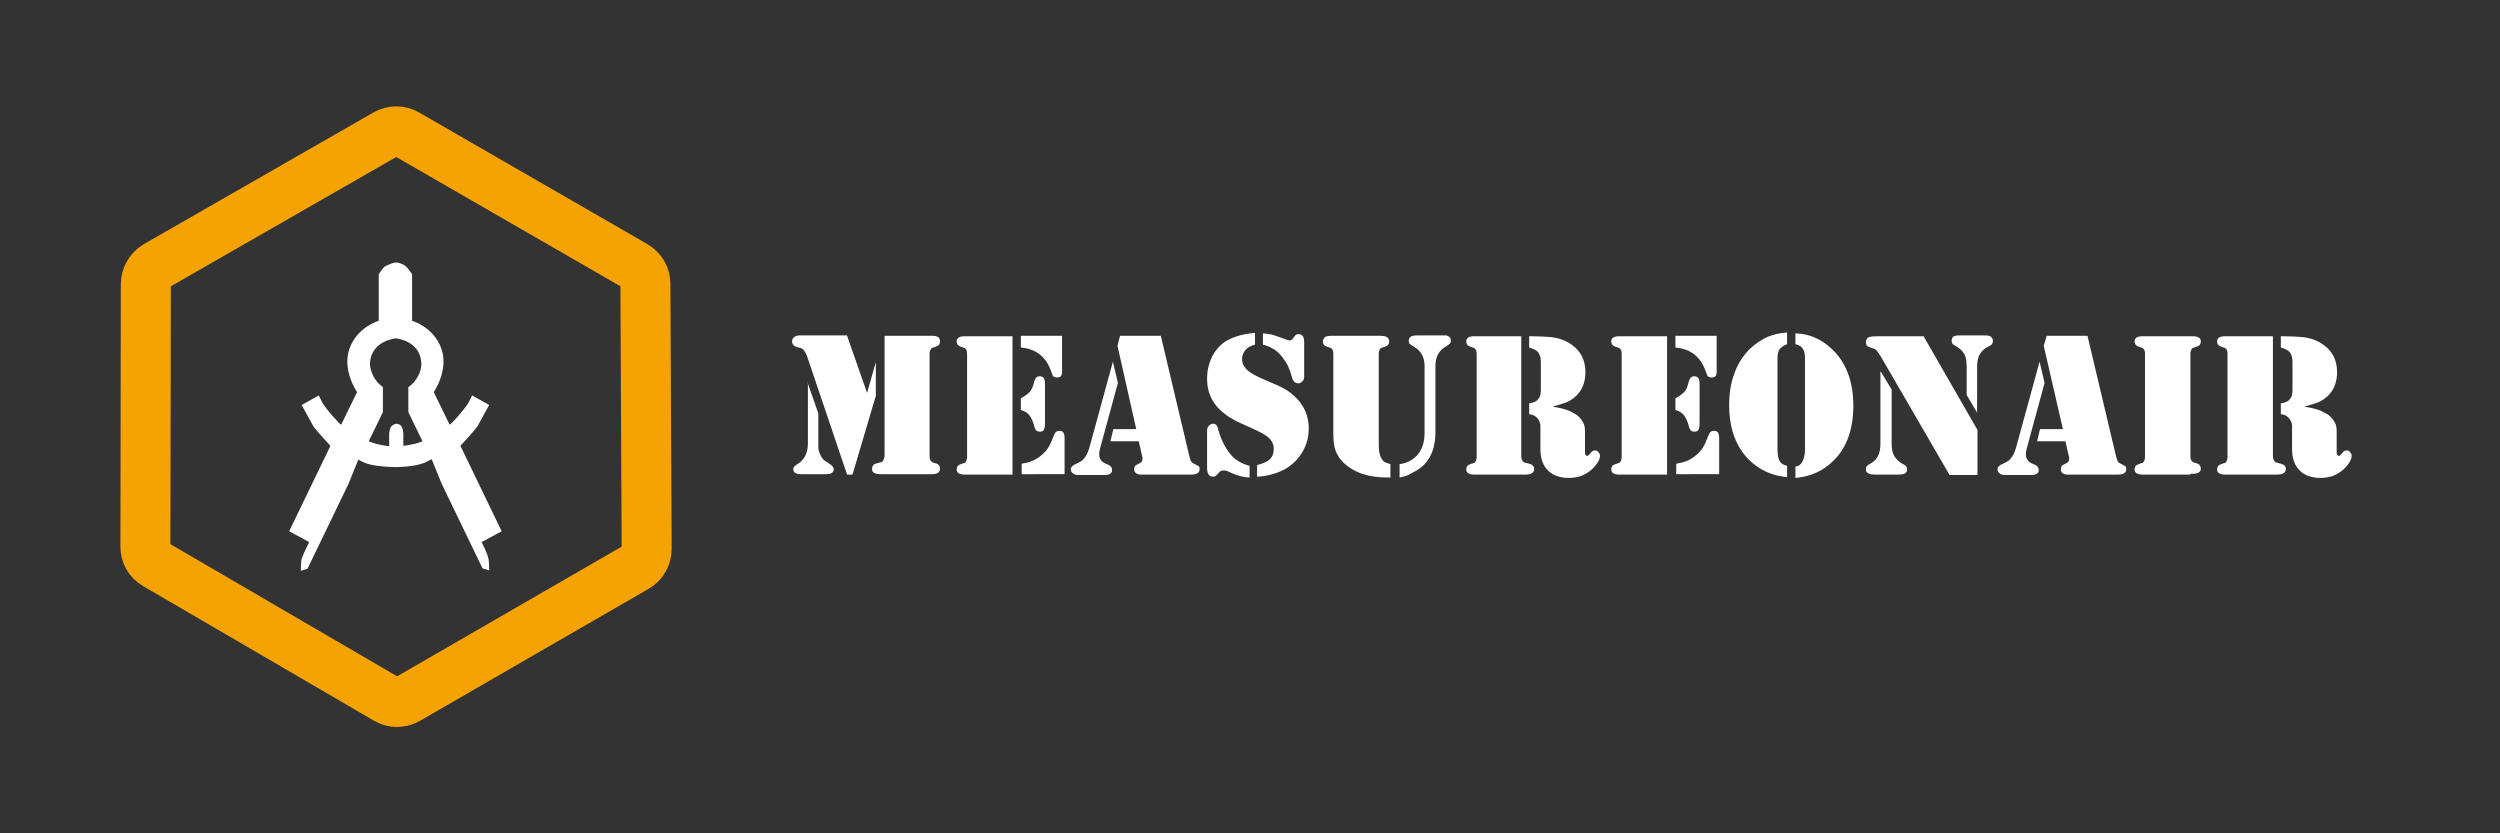<?xml version="1.0" encoding="utf-8"?>
<!-- Generator: Adobe Illustrator 21.0.0, SVG Export Plug-In . SVG Version: 6.00 Build 0)  -->
<svg version="1.1" id="Logo" xmlns="http://www.w3.org/2000/svg" xmlns:xlink="http://www.w3.org/1999/xlink" x="0px" y="0px"
	 viewBox="0 0 600 200" style="enable-background:new 0 0 600 200;" xml:space="preserve">
<rect x="0" y="0" width="600" height="200" fill="#333333" stroke="none"/>
<style type="text/css">
	.st0{display:none;}
	.st1{fill:#FFFFFF;}
	.st2{fill:none;stroke:#F5A302;stroke-width:12;}
</style>
<rect id="Background_x5F_Rect" class="st0" width="600" height="200"/>
<path id="Compass_x5F_Path" class="st1" d="M115.6,130.1l4.8-2.6l-9.9-20.5c0,0,3.1-3.3,4.1-4.7c0.3-0.5,2.8-5.1,2.8-5.1l-4.1-2.3
	c0,0-0.6,1.3-0.9,1.8c-0.8,1.4-4.2,5.3-4.5,5.2l-3.8-7.8c0,0,3.7-5.3,1.8-10.5s-7-6.6-7-6.6l0-11.2c0,0-1-1.4-1.4-1.8
	c-0.5-0.5-1.7-1-2.4-1c-0.7,0-2.2,0.6-2.8,1c-0.5,0.4-1.4,1.8-1.4,1.8l0,11.2c0,0-5.1,1.4-7,6.6s1.8,10.5,1.8,10.5l-3.8,7.8
	c-0.3,0.1-3.7-3.8-4.5-5.2c-0.3-0.6-0.9-1.8-0.9-1.8l-4.1,2.3c0,0,2.5,4.6,2.8,5.1c1,1.4,4.1,4.7,4.1,4.7l-9.9,20.5l4.8,2.6
	c0,0-1.5,3-1.8,4c-0.2,0.6-0.2,2.9-0.2,2.9l1.6-0.5l9.8-20.3l2.4-5.9c0,0,1,0.6,1.6,0.8c2.5,1,7.4,1,7.4,1s4.6,0,7-1.1
	c0.6-0.3,1.6-0.8,1.6-0.8l2.4,5.9l9.8,20.3l1.6,0.5c0,0,0-2.3-0.2-2.9C117.1,133.1,115.6,130.1,115.6,130.1z M99.6,106.5
	c-1.2,0.3-2.8,0.5-2.8,0.5l0-2.2c0,0,0.1-1.5-0.4-2.4c-0.4-0.7-1.3-0.7-1.3-0.7s-0.8,0.1-1.3,0.8c-0.5,0.9-0.4,2.4-0.4,2.4l0,2.2
	c0,0-1.6-0.2-2.8-0.5c-0.9-0.2-2.1-0.7-2.1-0.7l1.9-3.9l1.5-3.1v-6c0,0-1.3-0.8-2.3-2.6c-0.5-1.1-0.9-2.2-0.8-3.4
	c0.5-5.2,6.2-5.7,6.2-5.7s5.7,0.5,6.1,5.7c0.1,1.2-0.2,2.4-0.8,3.4c-0.9,1.8-2.3,2.6-2.3,2.6v6l1.5,3.1l1.9,3.9
	C101.7,105.8,100.5,106.3,99.6,106.5z"/>
<path id="Border_x5F_Path" class="st2" d="M97.8,167.8l54.9-31.7c1.6-0.9,2.5-2.6,2.5-4.4l-0.3-63.6c0-1.8-1-3.4-2.5-4.3L97.6,32.2
	c-1.5-0.9-3.4-0.9-5,0L37.5,63.8C36,64.7,35,66.4,35,68.2l-0.1,63c0,1.8,0.9,3.4,2.5,4.3l55.4,32.3
	C94.3,168.7,96.2,168.7,97.8,167.8z"/>
<g>
	<path class="st1" d="M203.3,80.6l4.8,13.7l2.1-7.4V95l-5.6,18.9h-1.3l-9.5-28.1c-0.3-0.9-0.7-1.6-1-1.9c-0.2-0.2-0.6-0.4-1.1-0.5
		c-1.1-0.2-1.6-0.7-1.6-1.5c0-0.4,0.2-0.8,0.5-1c0.3-0.2,0.7-0.4,1.3-0.4H203.3z M193.8,91.8l2.6,7.4v7.3c0,0.7,0,1.3,0.1,1.6
		c0.1,0.3,0.2,0.7,0.4,1.1c0.3,0.7,0.8,1.3,1.4,1.6l0.9,0.6c0.6,0.4,0.9,0.8,0.9,1.2c0,0.8-0.6,1.2-1.8,1.2h-6.1
		c-1.2,0-1.8-0.4-1.8-1.2c0-0.3,0.1-0.5,0.2-0.6c0.1-0.1,0.3-0.3,0.6-0.5c1.8-1,2.7-2.7,2.7-5.1V91.8z M212.3,80.6h10.8h0.7
		c1.2,0,1.8,0.4,1.8,1.3c0,0.7-0.3,1.1-1,1.3c-0.5,0.2-0.9,0.3-0.9,0.3c-0.1,0-0.2,0.1-0.3,0.3c-0.2,0.3-0.3,0.7-0.3,1.2v24.4
		c0,0.6,0.1,1,0.3,1.2c0.1,0.1,0.2,0.2,0.3,0.3c0.1,0,0.4,0.2,0.9,0.3c0.7,0.2,1,0.7,1,1.3c0,0.8-0.6,1.3-1.8,1.3h-0.7h-10.9h-0.8
		c-0.7,0-1.3-0.1-1.6-0.3c-0.4-0.2-0.5-0.5-0.5-1c0-0.7,0.4-1.2,1.2-1.3c0.6-0.2,1-0.3,1.1-0.3c0.1,0,0.2-0.1,0.3-0.3
		c0.2-0.3,0.4-0.8,0.4-1.4V80.6z"/>
	<path class="st1" d="M243,80.6v33.3h-10.9h-0.6c-0.6,0-1-0.1-1.4-0.3c-0.3-0.2-0.5-0.5-0.5-0.9c0-0.7,0.3-1.1,1-1.3
		c0.5-0.2,0.9-0.3,0.9-0.3c0.1,0,0.2-0.1,0.3-0.3c0.2-0.3,0.3-0.7,0.3-1.2V85c0-0.6-0.1-1-0.3-1.2c-0.1-0.1-0.2-0.2-0.3-0.3
		c-0.1,0-0.4-0.1-0.9-0.3c-0.7-0.2-1-0.7-1-1.3c0-0.4,0.2-0.7,0.5-0.9c0.3-0.2,0.8-0.3,1.4-0.3h0.6H243z M245,98.4v-2.8
		c0.9-0.5,1.6-1,2.1-1.5c0.5-0.5,0.8-1.3,1-2.1c0.1-0.6,0.3-1,0.5-1.3c0.2-0.2,0.5-0.4,0.9-0.4c0.5,0,0.9,0.2,1.1,0.6
		c0.1,0.2,0.2,0.7,0.2,1.4v9.3c0,0.8-0.1,1.3-0.3,1.6s-0.5,0.4-0.9,0.4c-0.4,0-0.7-0.1-0.9-0.3c-0.2-0.2-0.4-0.6-0.5-1.1
		c-0.3-1.1-0.7-2-1.2-2.6C246.5,99,245.8,98.6,245,98.4z M245.1,80.6h9.8v8.6c0,0.5-0.1,0.9-0.3,1.1c-0.2,0.2-0.5,0.3-0.9,0.3
		c-0.4,0-0.6-0.1-0.8-0.2c-0.2-0.1-0.3-0.4-0.5-0.9c-0.6-1.9-1.5-3.3-2.7-4.3c-1.2-1-2.7-1.6-4.7-1.8V80.6z M245.2,113.9v-2.6
		c1.1-0.2,1.9-0.4,2.6-0.7c0.7-0.3,1.4-0.7,2.1-1.3c0.7-0.6,1.3-1.2,1.7-1.9c0.4-0.6,0.8-1.5,1.2-2.6c0.2-0.5,0.4-0.9,0.6-1.1
		c0.2-0.2,0.5-0.3,0.8-0.3c0.5,0,0.8,0.1,1,0.4c0.2,0.3,0.3,0.7,0.3,1.4v8.6H245.2z"/>
	<path class="st1" d="M267.1,86.8l1.2,5.1l-4.3,15.8c-0.1,0.5-0.2,0.9-0.2,1.3c0,1,0.5,1.8,1.4,2.2l0.9,0.4c0.5,0.2,0.8,0.7,0.8,1.2
		c0,0.8-0.6,1.2-1.8,1.2h-6.2c-0.6,0-1.1-0.1-1.4-0.4c-0.4-0.3-0.5-0.6-0.5-1c0-0.5,0.4-0.9,1.1-1.2c0.7-0.3,1.2-0.6,1.5-0.8
		c0.3-0.2,0.6-0.6,0.9-1c0.5-0.7,0.8-1.6,1.1-2.7L267.1,86.8z M268.8,80.6h9.8l6.8,28.7c0.1,0.5,0.3,1,0.4,1.3
		c0.1,0.3,0.5,0.6,1,0.8c0.4,0.2,0.7,0.4,0.9,0.5c0.2,0.2,0.2,0.4,0.2,0.7c0,0.8-0.6,1.3-1.9,1.3h-12.2c-0.5,0-0.9-0.1-1.2-0.4
		c-0.3-0.2-0.4-0.5-0.4-0.9c0-0.3,0.1-0.6,0.2-0.7c0.1-0.2,0.4-0.4,0.9-0.6c0.3-0.2,0.6-0.3,0.7-0.5c0.1-0.2,0.2-0.4,0.2-0.7
		c0-0.3,0-0.5-0.1-0.7l-0.8-3.5h-6.8l0.7-2.9h5.5L268.2,83L268.8,80.6z"/>
	<path class="st1" d="M301.2,79.9v2.8c-1,0.3-1.8,0.7-2.3,1.3c-0.5,0.6-0.8,1.3-0.8,2.1c0,0.8,0.2,1.5,0.7,2.1
		c0.4,0.6,1.2,1.2,2.1,1.7c0.7,0.4,2.2,1.1,4.6,2.1c1.5,0.6,2.6,1.2,3.4,1.7c0.8,0.5,1.6,1.2,2.3,1.9c1.9,2,2.9,4.4,2.9,7.2
		c0,2.1-0.5,4-1.6,5.8c-1,1.7-2.5,3.1-4.3,4.1c-1,0.5-2,0.9-3.2,1.2c-1.2,0.3-2.3,0.5-3.3,0.5v-2.8c1.4-0.3,2.4-0.8,3.1-1.4
		c0.6-0.6,0.9-1.4,0.9-2.5c0-1.1-0.5-2.1-1.5-2.9c-0.7-0.5-1.9-1.2-3.7-2c-2-0.9-3.4-1.5-4.1-1.9c-0.7-0.4-1.5-0.8-2.1-1.3
		c-3.1-2.2-4.6-5.1-4.6-8.7c0-1.9,0.4-3.6,1.1-5.1c0.8-1.6,1.8-2.8,3.2-3.8C296,80.8,298.4,80.1,301.2,79.9z M299.9,111.8v2.8
		c-1.3,0-2.8-0.4-4.4-1.1c-0.6-0.3-1-0.5-1.2-0.5c-0.2-0.1-0.4-0.1-0.7-0.1c-0.3,0-0.6,0.1-0.7,0.2c-0.2,0.1-0.4,0.4-0.8,0.8
		c-0.3,0.4-0.6,0.5-1,0.5c-0.9,0-1.4-0.7-1.4-2.1v-8.9c0-0.5,0.1-0.8,0.4-1.2c0.3-0.3,0.6-0.5,1-0.5c0.4,0,0.6,0.1,0.8,0.3
		c0.2,0.2,0.4,0.6,0.5,1.2c0.4,1.4,0.9,2.7,1.6,3.9s1.5,2.3,2.5,3.1C297.6,111,298.7,111.5,299.9,111.8z M303.1,82.7v-2.7
		c1,0.1,1.8,0.2,2.5,0.4c0.7,0.2,1.7,0.6,3.1,1.1c0.3,0.1,0.6,0.2,0.8,0.2c0.3,0,0.5-0.1,0.7-0.3l0.5-0.7c0.3-0.4,0.6-0.5,1-0.5
		c0.4,0,0.8,0.2,1,0.5c0.2,0.3,0.3,0.8,0.3,1.5v8.1c0,0.5-0.1,0.9-0.4,1.2c-0.3,0.3-0.6,0.5-1,0.5c-0.3,0-0.6-0.1-0.9-0.3
		c-0.1-0.1-0.3-0.3-0.4-0.5c-0.1-0.2-0.2-0.5-0.3-0.9c-0.2-0.8-0.5-1.6-0.9-2.5c-0.4-0.8-1-1.6-1.5-2.3
		C306.4,84,304.9,83.2,303.1,82.7z"/>
	<path class="st1" d="M320,104.2V85c0-0.6-0.1-1-0.3-1.2c-0.1-0.1-0.2-0.2-0.3-0.3c-0.1,0-0.4-0.1-0.9-0.3c-0.7-0.2-1-0.6-1-1.3
		c0-0.4,0.2-0.7,0.5-1c0.3-0.2,0.8-0.3,1.4-0.3h0.6h10.9h0.6l0.9,0.1c0.3,0.1,0.5,0.2,0.7,0.4c0.2,0.2,0.3,0.5,0.3,0.8
		c0,0.7-0.3,1.1-1,1.3c-0.5,0.2-0.9,0.3-0.9,0.3c-0.1,0-0.2,0.1-0.3,0.3c-0.2,0.3-0.3,0.7-0.3,1.2v20.5c0,1.4,0,2.3,0.1,2.9
		c0.1,0.5,0.2,1,0.5,1.5c0.2,0.4,0.4,0.7,0.7,0.9c0.3,0.2,0.8,0.4,1.5,0.6v3.2h-0.5c-2.1,0-3.9-0.2-5.3-0.6c-1.6-0.4-3.1-1.1-4.3-2
		c-1.2-0.9-2.1-1.8-2.6-2.9C320.3,108,320,106.4,320,104.2z M335.9,114.6v-3.2c1.6-0.2,3-0.9,4.1-2c1.2-1.3,1.9-3.1,1.9-5.5V87.9
		c0-2.2-0.9-3.8-2.6-4.7c-0.5-0.3-0.8-0.5-1-0.7c-0.2-0.2-0.2-0.5-0.2-0.8c0-0.4,0.2-0.7,0.5-0.9c0.3-0.2,0.8-0.3,1.5-0.3h6
		c0.5,0,0.8,0,1,0c0.2,0,0.3,0.1,0.5,0.2c0.4,0.2,0.6,0.6,0.6,1c0,0.4-0.1,0.7-0.4,0.9c-0.1,0.1-0.4,0.3-1,0.7
		c-0.7,0.4-1.3,1-1.7,1.8c-0.4,0.8-0.6,1.7-0.6,2.7v15.9c0,2.7-0.6,5-1.8,6.7c-0.9,1.3-2.1,2.3-3.8,3.1
		C338,114.1,337,114.4,335.9,114.6z"/>
	<path class="st1" d="M365.1,80.6v28.7c0,0.6,0.1,1.1,0.4,1.4c0.1,0.2,0.3,0.3,0.4,0.3c0.1,0,0.5,0.1,1.1,0.3
		c0.8,0.2,1.2,0.6,1.2,1.3c0,0.4-0.2,0.8-0.6,1c-0.3,0.2-0.8,0.3-1.5,0.3h-0.8h-10.9h-0.6c-0.6,0-1-0.1-1.4-0.3
		c-0.3-0.2-0.5-0.5-0.5-0.9c0-0.7,0.3-1.1,1-1.3c0.5-0.2,0.9-0.3,0.9-0.3c0.1,0,0.2-0.1,0.3-0.3c0.2-0.3,0.3-0.7,0.3-1.2V85
		c0-0.6-0.1-1-0.3-1.2c-0.1-0.1-0.2-0.2-0.3-0.3c-0.1,0-0.4-0.1-0.9-0.3c-0.7-0.2-1-0.7-1-1.3c0-0.4,0.2-0.7,0.5-0.9
		c0.3-0.2,0.8-0.3,1.4-0.3h0.6H365.1z M372.6,97.6c1.5,0.2,2.6,0.5,3.5,0.8c0.8,0.3,1.5,0.7,2.2,1.1c0.7,0.5,1.2,1.1,1.6,1.8
		c0.4,0.7,0.5,1.4,0.5,2.2v5.1c0,0.5,0.2,0.8,0.5,0.8c0.1,0,0.2,0,0.3-0.1c0.1-0.1,0.2-0.2,0.4-0.4c0.4-0.6,0.8-0.8,1.2-0.8
		c0.3,0,0.6,0.1,0.8,0.4c0.3,0.3,0.4,0.6,0.4,0.9c0,0.5-0.2,1.1-0.7,1.8c-0.5,0.7-1.1,1.4-1.8,1.9c-0.7,0.5-1.4,0.9-2.2,1.2
		c-0.8,0.2-1.7,0.4-2.8,0.4c-2.1,0-3.8-0.6-5-1.8c-1.2-1.2-1.8-2.9-1.8-5.1v-4.1c0-0.9,0-1.4,0-1.6c-0.1-0.7-0.3-1.2-0.7-1.7
		c-0.5-0.6-1.1-0.9-2-1v-2.6c0.9-0.1,1.5-0.4,1.9-0.7c0.3-0.3,0.5-0.6,0.7-1c0.1-0.4,0.2-0.9,0.2-1.7v-6.5c0-1-0.2-1.8-0.6-2.3
		c-0.4-0.5-1.1-0.9-2.2-1.2v-2.7h0.6c1.8,0,3.3,0.1,4.6,0.2c1.9,0.2,3.6,0.8,5.1,1.9c2.1,1.5,3.2,3.7,3.2,6.5c0,2.3-0.7,4.2-2.1,5.6
		c-0.6,0.6-1.3,1.1-2.1,1.5S374.2,97.1,372.6,97.6z"/>
	<path class="st1" d="M400.1,80.6v33.3h-10.9h-0.6c-0.6,0-1-0.1-1.4-0.3c-0.3-0.2-0.5-0.5-0.5-0.9c0-0.7,0.3-1.1,1-1.3
		c0.5-0.2,0.9-0.3,0.9-0.3c0.1,0,0.2-0.1,0.3-0.3c0.2-0.3,0.3-0.7,0.3-1.2V85c0-0.6-0.1-1-0.3-1.2c-0.1-0.1-0.2-0.2-0.3-0.3
		c-0.1,0-0.4-0.1-0.9-0.3c-0.7-0.2-1-0.7-1-1.3c0-0.4,0.2-0.7,0.5-0.9c0.3-0.2,0.8-0.3,1.4-0.3h0.6H400.1z M402.1,98.4v-2.8
		c0.9-0.5,1.6-1,2.1-1.5c0.5-0.5,0.8-1.3,1-2.1c0.1-0.6,0.3-1,0.5-1.3c0.2-0.2,0.5-0.4,0.9-0.4c0.5,0,0.9,0.2,1.1,0.6
		c0.1,0.2,0.2,0.7,0.2,1.4v9.3c0,0.8-0.1,1.3-0.3,1.6s-0.5,0.4-0.9,0.4c-0.4,0-0.7-0.1-0.9-0.3c-0.2-0.2-0.4-0.6-0.5-1.1
		c-0.3-1.1-0.7-2-1.2-2.6C403.6,99,402.9,98.6,402.1,98.4z M402.2,80.6h9.8v8.6c0,0.5-0.1,0.9-0.3,1.1c-0.2,0.2-0.5,0.3-0.9,0.3
		c-0.4,0-0.6-0.1-0.8-0.2c-0.2-0.1-0.3-0.4-0.5-0.9c-0.6-1.9-1.5-3.3-2.7-4.3c-1.2-1-2.7-1.6-4.7-1.8V80.6z M402.3,113.9v-2.6
		c1.1-0.2,1.9-0.4,2.6-0.7c0.7-0.3,1.4-0.7,2.1-1.3c0.7-0.6,1.3-1.2,1.7-1.9c0.4-0.6,0.8-1.5,1.2-2.6c0.2-0.5,0.4-0.9,0.6-1.1
		c0.2-0.2,0.5-0.3,0.8-0.3c0.5,0,0.8,0.1,1,0.4c0.2,0.3,0.3,0.7,0.3,1.4v8.6H402.3z"/>
	<path class="st1" d="M428.9,82.6c-0.8,0.3-1.4,0.7-1.8,1.2c-0.3,0.5-0.5,1.2-0.5,2.2v21.8c0,1.4,0.2,2.4,0.6,3
		c0.3,0.5,0.9,0.8,1.7,1v2.7c-3.6-0.3-6.6-1.7-9.1-4.1c-3.2-3.2-4.8-7.6-4.8-13.2c0-2.8,0.4-5.4,1.3-7.7c0.8-2.3,2.1-4.2,3.7-5.8
		c1.3-1.2,2.6-2.1,4.1-2.8c1.4-0.6,3.1-1,4.8-1.1V82.6z M430.9,82.6v-2.6c1.8,0.1,3.4,0.4,4.8,1.1c1.5,0.6,2.8,1.6,4.1,2.8
		c3.3,3.2,5,7.7,5,13.5c0,5.6-1.6,10.1-4.8,13.2c-2.4,2.4-5.5,3.8-9.1,4.1v-2.7c0.4-0.1,0.8-0.2,1-0.4c0.2-0.2,0.5-0.4,0.6-0.7
		c0.4-0.7,0.7-1.7,0.7-3V86c0-0.9-0.1-1.5-0.4-2.1c-0.2-0.3-0.4-0.6-0.7-0.8S431.4,82.7,430.9,82.6z"/>
	<path class="st1" d="M451.4,89.2l2.6,4.3v13.1c0,1.1,0.2,2.1,0.6,2.8c0.4,0.7,1,1.3,1.8,1.8l0.7,0.4c0.4,0.2,0.6,0.6,0.6,1.1
		c0,0.4-0.2,0.7-0.5,0.9c-0.3,0.2-0.8,0.3-1.6,0.3H450c-1.5,0-2.2-0.4-2.2-1.3c0-0.3,0.1-0.5,0.2-0.7c0.2-0.2,0.5-0.4,1-0.7
		c1.6-0.9,2.3-2.4,2.3-4.7V89.2z M461.6,80.6l13,22.6v10.8h-6.7l-16.6-28.6c-0.4-0.6-0.7-1-0.9-1.3c-0.2-0.2-0.5-0.4-0.9-0.5
		l-0.9-0.3c-0.2-0.1-0.4-0.2-0.6-0.4c-0.1-0.2-0.2-0.4-0.2-0.7c0-0.3,0.1-0.5,0.2-0.8c0.1-0.2,0.3-0.4,0.6-0.5
		c0.3-0.1,1-0.2,2.2-0.2H461.6z M474.6,99.2l-2.6-4.4v-6.8c0-1.4-0.2-2.4-0.6-3.1c-0.4-0.7-1.1-1.3-2.1-1.9
		c-0.3-0.2-0.6-0.3-0.7-0.5c-0.1-0.2-0.2-0.4-0.2-0.7c0-0.4,0.1-0.8,0.4-1c0.3-0.2,0.7-0.3,1.4-0.3h6.1c0.8,0,1.4,0.1,1.6,0.4
		c0.3,0.3,0.4,0.6,0.4,0.9c0,0.3-0.1,0.6-0.2,0.8c-0.2,0.2-0.5,0.4-1.1,0.7c-0.9,0.4-1.5,1.1-2,2c-0.3,0.7-0.5,1.6-0.5,2.7V99.2z"/>
	<path class="st1" d="M489.5,86.8l1.2,5.1l-4.3,15.8c-0.1,0.5-0.2,0.9-0.2,1.3c0,1,0.5,1.8,1.4,2.2l0.9,0.4c0.5,0.2,0.8,0.7,0.8,1.2
		c0,0.8-0.6,1.2-1.8,1.2h-6.2c-0.6,0-1.1-0.1-1.4-0.4c-0.4-0.3-0.5-0.6-0.5-1c0-0.5,0.4-0.9,1.1-1.2c0.7-0.3,1.2-0.6,1.5-0.8
		c0.3-0.2,0.6-0.6,0.9-1c0.5-0.7,0.8-1.6,1.1-2.7L489.5,86.8z M491.2,80.6h9.8l6.8,28.7c0.1,0.5,0.3,1,0.4,1.3
		c0.1,0.3,0.5,0.6,1,0.8c0.4,0.2,0.7,0.4,0.9,0.5c0.2,0.2,0.2,0.4,0.2,0.7c0,0.8-0.6,1.3-1.9,1.3h-12.2c-0.5,0-0.9-0.1-1.2-0.4
		c-0.3-0.2-0.4-0.5-0.4-0.9c0-0.3,0.1-0.6,0.2-0.7c0.1-0.2,0.4-0.4,0.9-0.6c0.3-0.2,0.6-0.3,0.7-0.5c0.1-0.2,0.2-0.4,0.2-0.7
		c0-0.3,0-0.5-0.1-0.7l-0.8-3.5h-6.8l0.7-2.9h5.5L490.5,83L491.2,80.6z"/>
	<path class="st1" d="M525.7,113.9h-10.9h-0.6c-0.6,0-1-0.1-1.4-0.3c-0.3-0.2-0.5-0.5-0.5-0.9c0-0.7,0.3-1.1,1-1.3
		c0.5-0.2,0.8-0.3,0.9-0.3c0.1,0,0.2-0.1,0.3-0.3c0.2-0.3,0.3-0.7,0.3-1.2V85c0-0.6-0.1-1-0.3-1.2c-0.1-0.1-0.2-0.2-0.3-0.3
		c-0.1,0-0.4-0.1-0.9-0.3c-0.7-0.2-1-0.7-1-1.3c0-0.4,0.2-0.7,0.5-0.9c0.3-0.2,0.8-0.3,1.4-0.3h0.6h10.9h0.6c0.6,0,1,0.1,1.4,0.3
		c0.3,0.2,0.5,0.5,0.5,0.9c0,0.7-0.3,1.1-1,1.3c-0.5,0.2-0.9,0.3-0.9,0.3c-0.1,0-0.2,0.1-0.3,0.3c-0.2,0.3-0.3,0.7-0.3,1.2v24.4
		c0,0.6,0.1,1,0.3,1.2c0.1,0.1,0.2,0.2,0.3,0.3c0.1,0,0.4,0.2,0.9,0.3c0.7,0.2,1,0.7,1,1.3c0,0.4-0.2,0.7-0.5,0.9
		c-0.3,0.2-0.8,0.3-1.4,0.3H525.7z"/>
	<path class="st1" d="M545.5,80.6v28.7c0,0.6,0.1,1.1,0.4,1.4c0.1,0.2,0.3,0.3,0.4,0.3c0.1,0,0.5,0.1,1.1,0.3
		c0.8,0.2,1.2,0.6,1.2,1.3c0,0.4-0.2,0.8-0.6,1c-0.3,0.2-0.8,0.3-1.5,0.3h-0.8h-10.9H534c-0.6,0-1-0.1-1.4-0.3
		c-0.3-0.2-0.5-0.5-0.5-0.9c0-0.7,0.3-1.1,1-1.3c0.5-0.2,0.8-0.3,0.9-0.3c0.1,0,0.2-0.1,0.3-0.3c0.2-0.3,0.3-0.7,0.3-1.2V85
		c0-0.6-0.1-1-0.3-1.2c-0.1-0.1-0.2-0.2-0.3-0.3c-0.1,0-0.4-0.1-0.9-0.3c-0.7-0.2-1-0.7-1-1.3c0-0.4,0.2-0.7,0.5-0.9
		c0.3-0.2,0.8-0.3,1.4-0.3h0.6H545.5z M553,97.6c1.5,0.2,2.6,0.5,3.5,0.8c0.8,0.3,1.5,0.7,2.2,1.1c0.7,0.5,1.2,1.1,1.6,1.8
		c0.4,0.7,0.5,1.4,0.5,2.2v5.1c0,0.5,0.2,0.8,0.5,0.8c0.1,0,0.2,0,0.3-0.1c0.1-0.1,0.2-0.2,0.4-0.4c0.4-0.6,0.8-0.8,1.2-0.8
		c0.3,0,0.6,0.1,0.8,0.4c0.3,0.3,0.4,0.6,0.4,0.9c0,0.5-0.2,1.1-0.7,1.8c-0.5,0.7-1.1,1.4-1.8,1.9c-0.7,0.5-1.4,0.9-2.2,1.2
		c-0.8,0.2-1.7,0.4-2.8,0.4c-2.1,0-3.8-0.6-5-1.8c-1.2-1.2-1.8-2.9-1.8-5.1v-4.1c0-0.9,0-1.4,0-1.6c-0.1-0.7-0.3-1.2-0.7-1.7
		c-0.5-0.6-1.1-0.9-2-1v-2.6c0.9-0.1,1.5-0.4,1.9-0.7c0.3-0.3,0.5-0.6,0.7-1c0.1-0.4,0.2-0.9,0.2-1.7v-6.5c0-1-0.2-1.8-0.6-2.3
		c-0.4-0.5-1.1-0.9-2.2-1.2v-2.7h0.6c1.8,0,3.3,0.1,4.6,0.2c1.9,0.2,3.6,0.8,5.1,1.9c2.1,1.5,3.2,3.7,3.2,6.5c0,2.3-0.7,4.2-2.1,5.6
		c-0.6,0.6-1.3,1.1-2.1,1.5S554.6,97.1,553,97.6z"/>
</g>
</svg>
